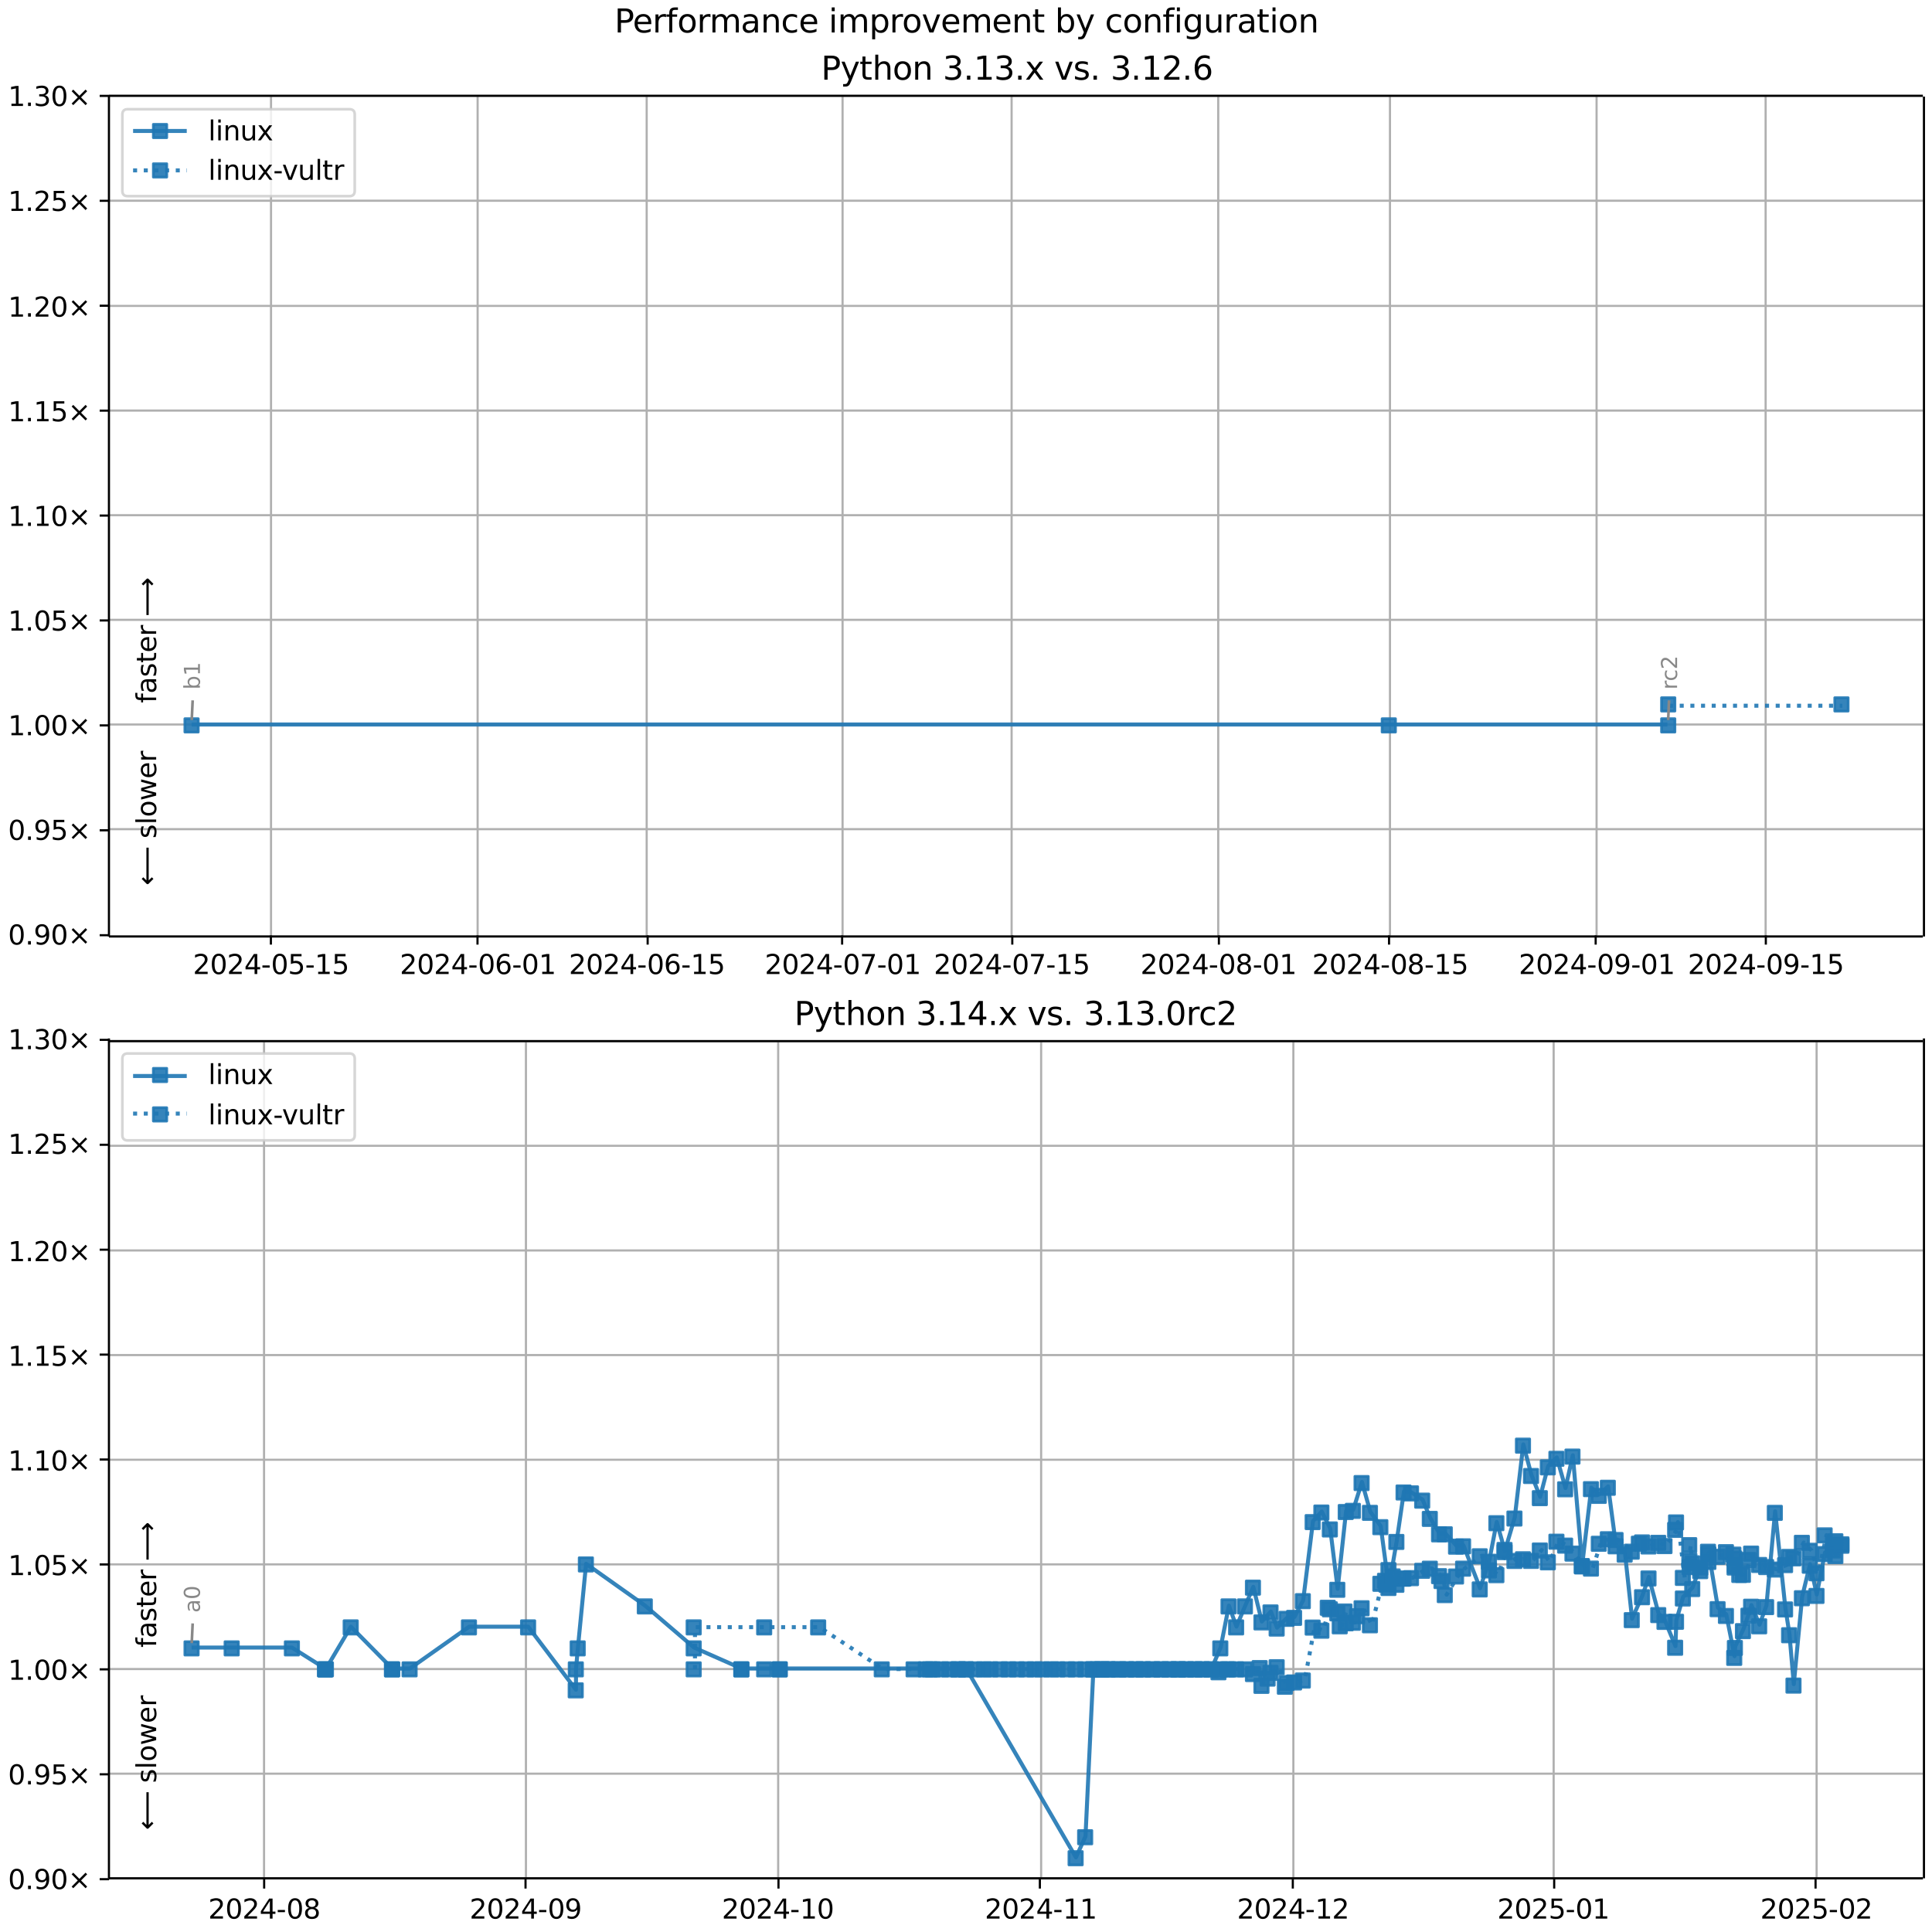 <?xml version="1.0" encoding="UTF-8"?>
<!DOCTYPE svg  PUBLIC '-//W3C//DTD SVG 1.1//EN'  'http://www.w3.org/Graphics/SVG/1.1/DTD/svg11.dtd'>
<svg width="720pt" height="720pt" version="1.1" viewBox="0 0 720 720" xmlns="http://www.w3.org/2000/svg" xmlns:xlink="http://www.w3.org/1999/xlink">
<defs>
<style type="text/css">*{stroke-linejoin: round; stroke-linecap: butt}</style>
</defs>
<path d="m0 720h720v-720h-720z" fill="#fff"/>
<path d="m40.6 349h676v-313h-676z" fill="#fff"/>
<path d="m101 349v-313" clip-path="url(#g)" fill="none" stroke="#b0b0b0" stroke-linecap="square" stroke-width=".8"/>
<defs>
<path id="k" d="m0 0v3.5" stroke="#000" stroke-width=".8"/>
</defs>
<use x="100.953" y="348.529" stroke="#000000" stroke-width=".8" xlink:href="#k"/>
<g transform="translate(71.9 363) scale(.1 -.1)">
<defs>
<path id="c" transform="scale(.016)" d="m1228 531h2203v-531h-2962v531q359 372 979 998 621 627 780 809 303 340 423 576 121 236 121 464 0 372-261 606-261 235-680 235-297 0-627-103-329-103-704-313v638q381 153 712 231 332 78 607 78 725 0 1156-363 431-362 431-968 0-288-108-546-107-257-392-607-78-91-497-524-418-433-1181-1211z"/>
<path id="b" transform="scale(.016)" d="m2034 4250q-487 0-733-480-245-479-245-1442 0-959 245-1439 246-480 733-480 491 0 736 480 246 480 246 1439 0 963-246 1442-245 480-736 480zm0 500q785 0 1199-621 414-620 414-1801 0-1178-414-1799-414-620-1199-620-784 0-1198 620-414 621-414 1799 0 1181 414 1801 414 621 1198 621z"/>
<path id="m" transform="scale(.016)" d="m2419 4116-1594-2491h1594v2491zm-166 550h794v-3041h666v-525h-666v-1100h-628v1100h-2106v609l1940 2957z"/>
<path id="f" transform="scale(.016)" d="m313 2009h1684v-512h-1684v512z"/>
<path id="l" transform="scale(.016)" d="m691 4666h2478v-532h-1900v-1143q137 47 274 70 138 23 276 23 781 0 1237-428 457-428 457-1159 0-753-469-1171-469-417-1322-417-294 0-599 50-304 50-629 150v635q281-153 581-228t634-75q541 0 856 284 316 284 316 772 0 487-316 771-315 285-856 285-253 0-505-56-251-56-513-175v2344z"/>
<path id="d" transform="scale(.016)" d="m794 531h1031v3560l-1122-225v575l1116 225h631v-4135h1031v-531h-2687v531z"/>
</defs>
<use xlink:href="#c"/>
<use transform="translate(63.6)" xlink:href="#b"/>
<use transform="translate(127)" xlink:href="#c"/>
<use transform="translate(191)" xlink:href="#m"/>
<use transform="translate(254)" xlink:href="#f"/>
<use transform="translate(291)" xlink:href="#b"/>
<use transform="translate(354)" xlink:href="#l"/>
<use transform="translate(418)" xlink:href="#f"/>
<use transform="translate(454)" xlink:href="#d"/>
<use transform="translate(518)" xlink:href="#l"/>
</g>
<path d="m178 349v-313" clip-path="url(#g)" fill="none" stroke="#b0b0b0" stroke-linecap="square" stroke-width=".8"/>
<use x="177.953" y="348.529" stroke="#000000" stroke-width=".8" xlink:href="#k"/>
<g transform="translate(149 363) scale(.1 -.1)">
<defs>
<path id="ah" transform="scale(.016)" d="m2113 2584q-425 0-674-291-248-290-248-796 0-503 248-796 249-292 674-292t673 292q248 293 248 796 0 506-248 796-248 291-673 291zm1253 1979v-575q-238 112-480 171-242 60-480 60-625 0-955-422-329-422-376-1275 184 272 462 417 279 145 613 145 703 0 1111-427 408-426 408-1160 0-719-425-1154-425-434-1131-434-810 0-1238 620-428 621-428 1799 0 1106 525 1764t1409 658q238 0 480-47t505-140z"/>
</defs>
<use xlink:href="#c"/>
<use transform="translate(63.6)" xlink:href="#b"/>
<use transform="translate(127)" xlink:href="#c"/>
<use transform="translate(191)" xlink:href="#m"/>
<use transform="translate(254)" xlink:href="#f"/>
<use transform="translate(291)" xlink:href="#b"/>
<use transform="translate(354)" xlink:href="#ah"/>
<use transform="translate(418)" xlink:href="#f"/>
<use transform="translate(454)" xlink:href="#b"/>
<use transform="translate(518)" xlink:href="#d"/>
</g>
<path d="m241 349v-313" clip-path="url(#g)" fill="none" stroke="#b0b0b0" stroke-linecap="square" stroke-width=".8"/>
<use x="241.365" y="348.529" stroke="#000000" stroke-width=".8" xlink:href="#k"/>
<g transform="translate(212 363) scale(.1 -.1)">
<use xlink:href="#c"/>
<use transform="translate(63.6)" xlink:href="#b"/>
<use transform="translate(127)" xlink:href="#c"/>
<use transform="translate(191)" xlink:href="#m"/>
<use transform="translate(254)" xlink:href="#f"/>
<use transform="translate(291)" xlink:href="#b"/>
<use transform="translate(354)" xlink:href="#ah"/>
<use transform="translate(418)" xlink:href="#f"/>
<use transform="translate(454)" xlink:href="#d"/>
<use transform="translate(518)" xlink:href="#l"/>
</g>
<path d="m314 349v-313" clip-path="url(#g)" fill="none" stroke="#b0b0b0" stroke-linecap="square" stroke-width=".8"/>
<use x="313.835" y="348.529" stroke="#000000" stroke-width=".8" xlink:href="#k"/>
<g transform="translate(285 363) scale(.1 -.1)">
<defs>
<path id="al" transform="scale(.016)" d="m525 4666h3e3v-269l-1694-4397h-659l1594 4134h-2241v532z"/>
</defs>
<use xlink:href="#c"/>
<use transform="translate(63.6)" xlink:href="#b"/>
<use transform="translate(127)" xlink:href="#c"/>
<use transform="translate(191)" xlink:href="#m"/>
<use transform="translate(254)" xlink:href="#f"/>
<use transform="translate(291)" xlink:href="#b"/>
<use transform="translate(354)" xlink:href="#al"/>
<use transform="translate(418)" xlink:href="#f"/>
<use transform="translate(454)" xlink:href="#b"/>
<use transform="translate(518)" xlink:href="#d"/>
</g>
<path d="m377 349v-313" clip-path="url(#g)" fill="none" stroke="#b0b0b0" stroke-linecap="square" stroke-width=".8"/>
<use x="377.247" y="348.529" stroke="#000000" stroke-width=".8" xlink:href="#k"/>
<g transform="translate(348 363) scale(.1 -.1)">
<use xlink:href="#c"/>
<use transform="translate(63.6)" xlink:href="#b"/>
<use transform="translate(127)" xlink:href="#c"/>
<use transform="translate(191)" xlink:href="#m"/>
<use transform="translate(254)" xlink:href="#f"/>
<use transform="translate(291)" xlink:href="#b"/>
<use transform="translate(354)" xlink:href="#al"/>
<use transform="translate(418)" xlink:href="#f"/>
<use transform="translate(454)" xlink:href="#d"/>
<use transform="translate(518)" xlink:href="#l"/>
</g>
<path d="m454 349v-313" clip-path="url(#g)" fill="none" stroke="#b0b0b0" stroke-linecap="square" stroke-width=".8"/>
<use x="454.247" y="348.529" stroke="#000000" stroke-width=".8" xlink:href="#k"/>
<g transform="translate(425 363) scale(.1 -.1)">
<defs>
<path id="ag" transform="scale(.016)" d="m2034 2216q-450 0-708-241-257-241-257-662 0-422 257-663 258-241 708-241t709 242q260 243 260 662 0 421-258 662-257 241-711 241zm-631 268q-406 100-633 378-226 279-226 679 0 559 398 884 399 325 1092 325 697 0 1094-325t397-884q0-400-227-679-226-278-629-378 456-106 710-416 255-309 255-755 0-679-414-1042-414-362-1186-362-771 0-1186 362-414 363-414 1042 0 446 256 755 257 310 713 416zm-231 997q0-362 226-565 227-203 636-203 407 0 636 203 230 203 230 565 0 363-230 566-229 203-636 203-409 0-636-203-226-203-226-566z"/>
</defs>
<use xlink:href="#c"/>
<use transform="translate(63.6)" xlink:href="#b"/>
<use transform="translate(127)" xlink:href="#c"/>
<use transform="translate(191)" xlink:href="#m"/>
<use transform="translate(254)" xlink:href="#f"/>
<use transform="translate(291)" xlink:href="#b"/>
<use transform="translate(354)" xlink:href="#ag"/>
<use transform="translate(418)" xlink:href="#f"/>
<use transform="translate(454)" xlink:href="#b"/>
<use transform="translate(518)" xlink:href="#d"/>
</g>
<path d="m518 349v-313" clip-path="url(#g)" fill="none" stroke="#b0b0b0" stroke-linecap="square" stroke-width=".8"/>
<use x="517.659" y="348.529" stroke="#000000" stroke-width=".8" xlink:href="#k"/>
<g transform="translate(489 363) scale(.1 -.1)">
<use xlink:href="#c"/>
<use transform="translate(63.6)" xlink:href="#b"/>
<use transform="translate(127)" xlink:href="#c"/>
<use transform="translate(191)" xlink:href="#m"/>
<use transform="translate(254)" xlink:href="#f"/>
<use transform="translate(291)" xlink:href="#b"/>
<use transform="translate(354)" xlink:href="#ag"/>
<use transform="translate(418)" xlink:href="#f"/>
<use transform="translate(454)" xlink:href="#d"/>
<use transform="translate(518)" xlink:href="#l"/>
</g>
<path d="m595 349v-313" clip-path="url(#g)" fill="none" stroke="#b0b0b0" stroke-linecap="square" stroke-width=".8"/>
<use x="594.659" y="348.529" stroke="#000000" stroke-width=".8" xlink:href="#k"/>
<g transform="translate(566 363) scale(.1 -.1)">
<defs>
<path id="w" transform="scale(.016)" d="m703 97v575q238-113 481-172 244-59 479-59 625 0 954 420 330 420 377 1277-181-269-460-413-278-144-615-144-700 0-1108 423-408 424-408 1159 0 718 425 1152 425 435 1131 435 810 0 1236-621 427-620 427-1801 0-1103-524-1761-523-658-1407-658-238 0-482 47-243 47-506 141zm1256 1978q425 0 673 290 249 291 249 798 0 503-249 795-248 292-673 292t-673-292-248-795q0-507 248-798 248-290 673-290z"/>
</defs>
<use xlink:href="#c"/>
<use transform="translate(63.6)" xlink:href="#b"/>
<use transform="translate(127)" xlink:href="#c"/>
<use transform="translate(191)" xlink:href="#m"/>
<use transform="translate(254)" xlink:href="#f"/>
<use transform="translate(291)" xlink:href="#b"/>
<use transform="translate(354)" xlink:href="#w"/>
<use transform="translate(418)" xlink:href="#f"/>
<use transform="translate(454)" xlink:href="#b"/>
<use transform="translate(518)" xlink:href="#d"/>
</g>
<path d="m658 349v-313" clip-path="url(#g)" fill="none" stroke="#b0b0b0" stroke-linecap="square" stroke-width=".8"/>
<use x="658.071" y="348.529" stroke="#000000" stroke-width=".8" xlink:href="#k"/>
<g transform="translate(629 363) scale(.1 -.1)">
<use xlink:href="#c"/>
<use transform="translate(63.6)" xlink:href="#b"/>
<use transform="translate(127)" xlink:href="#c"/>
<use transform="translate(191)" xlink:href="#m"/>
<use transform="translate(254)" xlink:href="#f"/>
<use transform="translate(291)" xlink:href="#b"/>
<use transform="translate(354)" xlink:href="#w"/>
<use transform="translate(418)" xlink:href="#f"/>
<use transform="translate(454)" xlink:href="#d"/>
<use transform="translate(518)" xlink:href="#l"/>
</g>
<path d="m40.6 349h676" clip-path="url(#g)" fill="none" stroke="#b0b0b0" stroke-linecap="square" stroke-width=".8"/>
<defs>
<path id="i" d="m0 0h-3.5" stroke="#000" stroke-width=".8"/>
</defs>
<use x="40.646" y="348.529" stroke="#000000" stroke-width=".8" xlink:href="#i"/>
<g transform="translate(3 352) scale(.1 -.1)">
<defs>
<path id="e" transform="scale(.016)" d="m684 794h660v-794h-660v794z"/>
<path id="j" transform="scale(.016)" d="m4488 3438-1429-1435 1429-1428-372-378-1435 1434-1434-1434-369 378 1425 1428-1425 1435 369 378 1434-1435 1435 1435 372-378z"/>
</defs>
<use xlink:href="#b"/>
<use transform="translate(63.6)" xlink:href="#e"/>
<use transform="translate(95.4)" xlink:href="#w"/>
<use transform="translate(159)" xlink:href="#b"/>
<use transform="translate(223)" xlink:href="#j"/>
</g>
<path d="m40.6 309h676" clip-path="url(#g)" fill="none" stroke="#b0b0b0" stroke-linecap="square" stroke-width=".8"/>
<use x="40.646" y="309.429" stroke="#000000" stroke-width=".8" xlink:href="#i"/>
<g transform="translate(3 313) scale(.1 -.1)">
<use xlink:href="#b"/>
<use transform="translate(63.6)" xlink:href="#e"/>
<use transform="translate(95.4)" xlink:href="#w"/>
<use transform="translate(159)" xlink:href="#l"/>
<use transform="translate(223)" xlink:href="#j"/>
</g>
<path d="m40.6 270h676" clip-path="url(#g)" fill="none" stroke="#b0b0b0" stroke-linecap="square" stroke-width=".8"/>
<use x="40.646" y="270.33" stroke="#000000" stroke-width=".8" xlink:href="#i"/>
<g transform="translate(3 274) scale(.1 -.1)">
<use xlink:href="#d"/>
<use transform="translate(63.6)" xlink:href="#e"/>
<use transform="translate(95.4)" xlink:href="#b"/>
<use transform="translate(159)" xlink:href="#b"/>
<use transform="translate(223)" xlink:href="#j"/>
</g>
<path d="m40.6 231h676" clip-path="url(#g)" fill="none" stroke="#b0b0b0" stroke-linecap="square" stroke-width=".8"/>
<use x="40.646" y="231.23" stroke="#000000" stroke-width=".8" xlink:href="#i"/>
<g transform="translate(3 235) scale(.1 -.1)">
<use xlink:href="#d"/>
<use transform="translate(63.6)" xlink:href="#e"/>
<use transform="translate(95.4)" xlink:href="#b"/>
<use transform="translate(159)" xlink:href="#l"/>
<use transform="translate(223)" xlink:href="#j"/>
</g>
<path d="m40.6 192h676" clip-path="url(#g)" fill="none" stroke="#b0b0b0" stroke-linecap="square" stroke-width=".8"/>
<use x="40.646" y="192.131" stroke="#000000" stroke-width=".8" xlink:href="#i"/>
<g transform="translate(3 196) scale(.1 -.1)">
<use xlink:href="#d"/>
<use transform="translate(63.6)" xlink:href="#e"/>
<use transform="translate(95.4)" xlink:href="#d"/>
<use transform="translate(159)" xlink:href="#b"/>
<use transform="translate(223)" xlink:href="#j"/>
</g>
<path d="m40.6 153h676" clip-path="url(#g)" fill="none" stroke="#b0b0b0" stroke-linecap="square" stroke-width=".8"/>
<use x="40.646" y="153.031" stroke="#000000" stroke-width=".8" xlink:href="#i"/>
<g transform="translate(3 157) scale(.1 -.1)">
<use xlink:href="#d"/>
<use transform="translate(63.6)" xlink:href="#e"/>
<use transform="translate(95.4)" xlink:href="#d"/>
<use transform="translate(159)" xlink:href="#l"/>
<use transform="translate(223)" xlink:href="#j"/>
</g>
<path d="m40.6 114h676" clip-path="url(#g)" fill="none" stroke="#b0b0b0" stroke-linecap="square" stroke-width=".8"/>
<use x="40.646" y="113.932" stroke="#000000" stroke-width=".8" xlink:href="#i"/>
<g transform="translate(3 118) scale(.1 -.1)">
<use xlink:href="#d"/>
<use transform="translate(63.6)" xlink:href="#e"/>
<use transform="translate(95.4)" xlink:href="#c"/>
<use transform="translate(159)" xlink:href="#b"/>
<use transform="translate(223)" xlink:href="#j"/>
</g>
<path d="m40.6 74.8h676" clip-path="url(#g)" fill="none" stroke="#b0b0b0" stroke-linecap="square" stroke-width=".8"/>
<use x="40.646" y="74.832" stroke="#000000" stroke-width=".8" xlink:href="#i"/>
<g transform="translate(3 78.6) scale(.1 -.1)">
<use xlink:href="#d"/>
<use transform="translate(63.6)" xlink:href="#e"/>
<use transform="translate(95.4)" xlink:href="#c"/>
<use transform="translate(159)" xlink:href="#l"/>
<use transform="translate(223)" xlink:href="#j"/>
</g>
<path d="m40.6 35.7h676" clip-path="url(#g)" fill="none" stroke="#b0b0b0" stroke-linecap="square" stroke-width=".8"/>
<use x="40.646" y="35.733" stroke="#000000" stroke-width=".8" xlink:href="#i"/>
<g transform="translate(3 39.5) scale(.1 -.1)">
<defs>
<path id="t" transform="scale(.016)" d="m2597 2516q453-97 707-404 255-306 255-756 0-690-475-1069-475-378-1350-378-293 0-604 58t-642 174v609q262-153 574-231 313-78 654-78 593 0 904 234t311 681q0 413-289 645-289 233-804 233h-544v519h569q465 0 712 186t247 536q0 359-255 551-254 193-729 193-260 0-557-57-297-56-653-174v562q360 100 674 150t592 50q719 0 1137-327 419-326 419-882 0-388-222-655t-631-370z"/>
</defs>
<use xlink:href="#d"/>
<use transform="translate(63.6)" xlink:href="#e"/>
<use transform="translate(95.4)" xlink:href="#t"/>
<use transform="translate(159)" xlink:href="#b"/>
<use transform="translate(223)" xlink:href="#j"/>
</g>
<path d="m71.4 270h446 104" clip-path="url(#g)" fill="none" stroke="#1f77b4" stroke-linecap="square" stroke-opacity=".9" stroke-width="1.5"/>
<defs>
<path id="a" d="m-2.5 2.5h5v-5h-5z" stroke="#1f77b4" stroke-opacity=".9"/>
</defs>
<g clip-path="url(#g)" fill="#1f77b4" fill-opacity=".9" stroke="#1f77b4" stroke-opacity=".9">
<use x="71.389" y="270.33" xlink:href="#a"/>
<use x="517.569" y="270.33" xlink:href="#a"/>
<use x="621.695" y="270.33" xlink:href="#a"/>
</g>
<g stroke="#1f77b4" stroke-opacity=".9">
<path d="m622 263h64.6" clip-path="url(#g)" fill="none" stroke-dasharray="1.5,2.475" stroke-width="1.5"/>
<g clip-path="url(#g)" fill="#1f77b4" fill-opacity=".9">
<use x="621.695" y="262.51" xlink:href="#a"/>
<use x="686.256" y="262.51" xlink:href="#a"/>
</g>
</g>
<path d="m40.6 349v-313" fill="none" stroke="#000" stroke-linecap="square" stroke-width=".8"/>
<path d="m717 349v-313" fill="none" stroke="#000" stroke-linecap="square" stroke-width=".8"/>
<path d="m40.6 349h676" fill="none" stroke="#000" stroke-linecap="square" stroke-width=".8"/>
<path d="m40.6 35.7h676" fill="none" stroke="#000" stroke-linecap="square" stroke-width=".8"/>
<path d="m71.8 261-0.348 7.35" fill="none" stroke="#888" stroke-linecap="round"/>
<g transform="translate(74.5 257) rotate(-90) scale(.08 -.08)" fill="#888">
<defs>
<path id="ak" transform="scale(.016)" d="m3116 1747q0 634-261 995t-717 361q-457 0-718-361t-261-995 261-995 718-361q456 0 717 361t261 995zm-1957 1222q182 312 458 463 277 152 661 152 638 0 1036-506 399-506 399-1331t-399-1332q-398-506-1036-506-384 0-661 152-276 152-458 464v-525h-578v4863h578v-1894z"/>
</defs>
<use xlink:href="#ak"/>
<use transform="translate(63.5)" xlink:href="#d"/>
</g>
<path d="m622 261-0.326 7.34" fill="none" stroke="#888" stroke-linecap="round"/>
<g transform="translate(625 257) rotate(-90) scale(.08 -.08)" fill="#888">
<defs>
<path id="n" transform="scale(.016)" d="m2631 2963q-97 56-211 82-114 27-251 27-488 0-749-317t-261-911v-1844h-578v3500h578v-544q182 319 472 473 291 155 707 155 59 0 131-8 72-7 159-23l3-590z"/>
<path id="ac" transform="scale(.016)" d="m3122 3366v-538q-244 135-489 202t-495 67q-560 0-870-355-309-354-309-995t309-996q310-354 870-354 250 0 495 67t489 202v-532q-241-112-499-168-257-57-548-57-791 0-1257 497-465 497-465 1341 0 856 470 1346 471 491 1290 491 265 0 518-55 253-54 491-163z"/>
</defs>
<use xlink:href="#n"/>
<use transform="translate(38.9)" xlink:href="#ac"/>
<use transform="translate(93.8)" xlink:href="#c"/>
</g>
<g clip-path="url(#g)">
<g transform="translate(58.2 262) rotate(-90) scale(.1 -.1)">
<defs>
<path id="ab" transform="scale(.016)" d="m2375 4863v-479h-550q-309 0-430-125-120-125-120-450v-309h947v-447h-947v-3053h-578v3053h-550v447h550v244q0 584 272 851 272 268 862 268h544z"/>
<path id="aa" transform="scale(.016)" d="m2194 1759q-697 0-966-159t-269-544q0-306 202-486 202-179 548-179 479 0 768 339t289 901v128h-572zm1147 238v-2e3h-575v531q-197-318-491-470t-719-152q-537 0-855 302-317 302-317 808 0 590 395 890 396 300 1180 300h807v57q0 397-261 614t-733 217q-300 0-585-72-284-72-546-216v532q315 122 612 182 297 61 578 61 760 0 1135-394 375-393 375-1193z"/>
<path id="y" transform="scale(.016)" d="m2834 3397v-544q-243 125-506 187-262 63-544 63-428 0-642-131t-214-394q0-200 153-314t616-217l197-44q612-131 870-370t258-667q0-488-386-773-386-284-1061-284-281 0-586 55t-642 164v594q319-166 628-249 309-82 613-82 406 0 624 139 219 139 219 392 0 234-158 359-157 125-692 241l-200 47q-534 112-772 345-237 233-237 639 0 494 350 762 350 269 994 269 318 0 599-47 282-46 519-140z"/>
<path id="p" transform="scale(.016)" d="m1172 4494v-994h1184v-447h-1184v-1900q0-428 117-550t477-122h590v-481h-590q-666 0-919 248-253 249-253 905v1900h-422v447h422v994h578z"/>
<path id="s" transform="scale(.016)" d="m3597 1894v-281h-2644q38-594 358-905t892-311q331 0 642 81t618 244v-544q-310-131-635-200t-659-69q-838 0-1327 487-489 488-489 1320 0 859 464 1363 464 505 1252 505 706 0 1117-455 411-454 411-1235zm-575 169q-6 471-264 752-258 282-683 282-481 0-770-272t-333-766l2050 4z"/>
<path id="am" transform="scale(.016)" d="m8863 2147v-281l-1229-1228-375 375 729 728h-7622v531h7622l-729 728 375 375 1229-1228z"/>
</defs>
<use xlink:href="#ab"/>
<use transform="translate(35.2)" xlink:href="#aa"/>
<use transform="translate(96.5)" xlink:href="#y"/>
<use transform="translate(149)" xlink:href="#p"/>
<use transform="translate(188)" xlink:href="#s"/>
<use transform="translate(249)" xlink:href="#n"/>
<use transform="translate(290)" xlink:href="#DejaVuSans-20"/>
<use transform="translate(322)" xlink:href="#am"/>
</g>
</g>
<g clip-path="url(#g)">
<g transform="translate(58.2 330) rotate(-90) scale(.1 -.1)">
<defs>
<path id="an" transform="scale(.016)" d="m313 1866v281l1228 1228 375-375-728-728h7621v-531h-7621l728-728-375-375-1228 1228z"/>
<path id="r" transform="scale(.016)" d="m603 4863h575v-4863h-575v4863z"/>
<path id="q" transform="scale(.016)" d="m1959 3097q-462 0-731-361t-269-989 267-989q268-361 733-361 460 0 728 362 269 363 269 988 0 622-269 986-268 364-728 364zm0 487q750 0 1178-488 429-487 429-1349 0-859-429-1349-428-489-1178-489-753 0-1180 489-426 490-426 1349 0 862 426 1349 427 488 1180 488z"/>
<path id="ai" transform="scale(.016)" d="m269 3500h575l719-2731 715 2731h678l719-2731 716 2731h575l-916-3500h-678l-753 2869-756-2869h-679l-915 3500z"/>
</defs>
<use xlink:href="#an"/>
<use transform="translate(143)" xlink:href="#DejaVuSans-20"/>
<use transform="translate(175)" xlink:href="#y"/>
<use transform="translate(227)" xlink:href="#r"/>
<use transform="translate(255)" xlink:href="#q"/>
<use transform="translate(316)" xlink:href="#ai"/>
<use transform="translate(398)" xlink:href="#s"/>
<use transform="translate(460)" xlink:href="#n"/>
</g>
</g>
<g transform="translate(306 29.7) scale(.12 -.12)">
<defs>
<path id="af" transform="scale(.016)" d="m1259 4147v-1753h794q441 0 681 228 241 228 241 650 0 419-241 647-240 228-681 228h-794zm-631 519h1425q785 0 1186-355 402-355 402-1039 0-691-402-1044-401-353-1186-353h-794v-1875h-631v4666z"/>
<path id="ad" transform="scale(.016)" d="m2059-325q-243-625-475-815-231-191-618-191h-460v481h338q237 0 368 113 132 112 291 531l103 262-1415 3444h609l1094-2737 1094 2737h609l-1538-3825z"/>
<path id="aj" transform="scale(.016)" d="m3513 2113v-2113h-575v2094q0 497-194 743-194 247-581 247-466 0-735-297-269-296-269-809v-1978h-578v4863h578v-1907q207 316 486 472 280 156 646 156 603 0 912-373 310-373 310-1098z"/>
<path id="o" transform="scale(.016)" d="m3513 2113v-2113h-575v2094q0 497-194 743-194 247-581 247-466 0-735-297-269-296-269-809v-1978h-578v3500h578v-544q207 316 486 472 280 156 646 156 603 0 912-373 310-373 310-1098z"/>
<path id="x" transform="scale(.016)" d="m3513 3500-1266-1703 1331-1797h-678l-1019 1375-1018-1375h-679l1360 1831-1244 1669h678l928-1247 928 1247h679z"/>
<path id="z" transform="scale(.016)" d="m191 3500h609l1094-2937 1094 2937h609l-1313-3500h-781l-1312 3500z"/>
</defs>
<use xlink:href="#af"/>
<use transform="translate(60.3)" xlink:href="#ad"/>
<use transform="translate(119)" xlink:href="#p"/>
<use transform="translate(159)" xlink:href="#aj"/>
<use transform="translate(222)" xlink:href="#q"/>
<use transform="translate(283)" xlink:href="#o"/>
<use transform="translate(347)" xlink:href="#DejaVuSans-20"/>
<use transform="translate(378)" xlink:href="#t"/>
<use transform="translate(442)" xlink:href="#e"/>
<use transform="translate(474)" xlink:href="#d"/>
<use transform="translate(537)" xlink:href="#t"/>
<use transform="translate(601)" xlink:href="#e"/>
<use transform="translate(633)" xlink:href="#x"/>
<use transform="translate(692)" xlink:href="#DejaVuSans-20"/>
<use transform="translate(724)" xlink:href="#z"/>
<use transform="translate(783)" xlink:href="#y"/>
<use transform="translate(835)" xlink:href="#e"/>
<use transform="translate(867)" xlink:href="#DejaVuSans-20"/>
<use transform="translate(899)" xlink:href="#t"/>
<use transform="translate(962)" xlink:href="#e"/>
<use transform="translate(994)" xlink:href="#d"/>
<use transform="translate(1058)" xlink:href="#c"/>
<use transform="translate(1121)" xlink:href="#e"/>
<use transform="translate(1153)" xlink:href="#ah"/>
</g>
<path d="m47.6 73.1h82.6q2 0 2-2v-28.4q0-2-2-2h-82.6q-2 0-2 2v28.4q0 2 2 2z" fill="#fff" opacity=".8" stroke="#ccc"/>
<path d="m49.6 48.8h10 10" fill="none" stroke="#1f77b4" stroke-linecap="square" stroke-opacity=".9" stroke-width="1.5"/>
<use x="59.646" y="48.831" fill="#1f77b4" fill-opacity=".9" stroke="#1f77b4" stroke-opacity=".9" xlink:href="#a"/>
<g transform="translate(77.6 52.3) scale(.1 -.1)">
<defs>
<path id="v" transform="scale(.016)" d="m603 3500h575v-3500h-575v3500zm0 1363h575v-729h-575v729z"/>
<path id="u" transform="scale(.016)" d="m544 1381v2119h575v-2097q0-497 193-746 194-248 582-248 465 0 735 297 271 297 271 810v1984h575v-3500h-575v538q-209-319-486-474-276-155-642-155-603 0-916 375-312 375-312 1097zm1447 2203z"/>
</defs>
<use xlink:href="#r"/>
<use transform="translate(27.8)" xlink:href="#v"/>
<use transform="translate(55.6)" xlink:href="#o"/>
<use transform="translate(119)" xlink:href="#u"/>
<use transform="translate(182)" xlink:href="#x"/>
</g>
<path d="m49.6 63.5h10 10" fill="none" stroke="#1f77b4" stroke-dasharray="1.5,2.475" stroke-opacity=".9" stroke-width="1.5"/>
<use x="59.646" y="63.509" fill="#1f77b4" fill-opacity=".9" stroke="#1f77b4" stroke-opacity=".9" xlink:href="#a"/>
<g transform="translate(77.6 67) scale(.1 -.1)">
<use xlink:href="#r"/>
<use transform="translate(27.8)" xlink:href="#v"/>
<use transform="translate(55.6)" xlink:href="#o"/>
<use transform="translate(119)" xlink:href="#u"/>
<use transform="translate(182)" xlink:href="#x"/>
<use transform="translate(242)" xlink:href="#f"/>
<use transform="translate(275)" xlink:href="#z"/>
<use transform="translate(334)" xlink:href="#u"/>
<use transform="translate(398)" xlink:href="#r"/>
<use transform="translate(425)" xlink:href="#p"/>
<use transform="translate(465)" xlink:href="#n"/>
</g>
<path d="m40.6 700h676v-313h-676z" fill="#fff"/>
<path d="m98.4 700v-313" clip-path="url(#h)" fill="none" stroke="#b0b0b0" stroke-linecap="square" stroke-width=".8"/>
<use x="98.442" y="700.322" stroke="#000000" stroke-width=".8" xlink:href="#k"/>
<g transform="translate(77.6 715) scale(.1 -.1)">
<use xlink:href="#c"/>
<use transform="translate(63.6)" xlink:href="#b"/>
<use transform="translate(127)" xlink:href="#c"/>
<use transform="translate(191)" xlink:href="#m"/>
<use transform="translate(254)" xlink:href="#f"/>
<use transform="translate(291)" xlink:href="#b"/>
<use transform="translate(354)" xlink:href="#ag"/>
</g>
<path d="m196 700v-313" clip-path="url(#h)" fill="none" stroke="#b0b0b0" stroke-linecap="square" stroke-width=".8"/>
<use x="195.85" y="700.322" stroke="#000000" stroke-width=".8" xlink:href="#k"/>
<g transform="translate(175 715) scale(.1 -.1)">
<use xlink:href="#c"/>
<use transform="translate(63.6)" xlink:href="#b"/>
<use transform="translate(127)" xlink:href="#c"/>
<use transform="translate(191)" xlink:href="#m"/>
<use transform="translate(254)" xlink:href="#f"/>
<use transform="translate(291)" xlink:href="#b"/>
<use transform="translate(354)" xlink:href="#w"/>
</g>
<path d="m290 700v-313" clip-path="url(#h)" fill="none" stroke="#b0b0b0" stroke-linecap="square" stroke-width=".8"/>
<use x="290.116" y="700.322" stroke="#000000" stroke-width=".8" xlink:href="#k"/>
<g transform="translate(269 715) scale(.1 -.1)">
<use xlink:href="#c"/>
<use transform="translate(63.6)" xlink:href="#b"/>
<use transform="translate(127)" xlink:href="#c"/>
<use transform="translate(191)" xlink:href="#m"/>
<use transform="translate(254)" xlink:href="#f"/>
<use transform="translate(291)" xlink:href="#d"/>
<use transform="translate(354)" xlink:href="#b"/>
</g>
<path d="m388 700v-313" clip-path="url(#h)" fill="none" stroke="#b0b0b0" stroke-linecap="square" stroke-width=".8"/>
<use x="387.525" y="700.322" stroke="#000000" stroke-width=".8" xlink:href="#k"/>
<g transform="translate(367 715) scale(.1 -.1)">
<use xlink:href="#c"/>
<use transform="translate(63.6)" xlink:href="#b"/>
<use transform="translate(127)" xlink:href="#c"/>
<use transform="translate(191)" xlink:href="#m"/>
<use transform="translate(254)" xlink:href="#f"/>
<use transform="translate(291)" xlink:href="#d"/>
<use transform="translate(354)" xlink:href="#d"/>
</g>
<path d="m482 700v-313" clip-path="url(#h)" fill="none" stroke="#b0b0b0" stroke-linecap="square" stroke-width=".8"/>
<use x="481.79" y="700.322" stroke="#000000" stroke-width=".8" xlink:href="#k"/>
<g transform="translate(461 715) scale(.1 -.1)">
<use xlink:href="#c"/>
<use transform="translate(63.6)" xlink:href="#b"/>
<use transform="translate(127)" xlink:href="#c"/>
<use transform="translate(191)" xlink:href="#m"/>
<use transform="translate(254)" xlink:href="#f"/>
<use transform="translate(291)" xlink:href="#d"/>
<use transform="translate(354)" xlink:href="#c"/>
</g>
<path d="m579 700v-313" clip-path="url(#h)" fill="none" stroke="#b0b0b0" stroke-linecap="square" stroke-width=".8"/>
<use x="579.199" y="700.322" stroke="#000000" stroke-width=".8" xlink:href="#k"/>
<g transform="translate(558 715) scale(.1 -.1)">
<use xlink:href="#c"/>
<use transform="translate(63.6)" xlink:href="#b"/>
<use transform="translate(127)" xlink:href="#c"/>
<use transform="translate(191)" xlink:href="#l"/>
<use transform="translate(254)" xlink:href="#f"/>
<use transform="translate(291)" xlink:href="#b"/>
<use transform="translate(354)" xlink:href="#d"/>
</g>
<path d="m677 700v-313" clip-path="url(#h)" fill="none" stroke="#b0b0b0" stroke-linecap="square" stroke-width=".8"/>
<use x="676.607" y="700.322" stroke="#000000" stroke-width=".8" xlink:href="#k"/>
<g transform="translate(656 715) scale(.1 -.1)">
<use xlink:href="#c"/>
<use transform="translate(63.6)" xlink:href="#b"/>
<use transform="translate(127)" xlink:href="#c"/>
<use transform="translate(191)" xlink:href="#l"/>
<use transform="translate(254)" xlink:href="#f"/>
<use transform="translate(291)" xlink:href="#b"/>
<use transform="translate(354)" xlink:href="#c"/>
</g>
<path d="m40.6 700h676" clip-path="url(#h)" fill="none" stroke="#b0b0b0" stroke-linecap="square" stroke-width=".8"/>
<use x="40.646" y="700.322" stroke="#000000" stroke-width=".8" xlink:href="#i"/>
<g transform="translate(3 704) scale(.1 -.1)">
<use xlink:href="#b"/>
<use transform="translate(63.6)" xlink:href="#e"/>
<use transform="translate(95.4)" xlink:href="#w"/>
<use transform="translate(159)" xlink:href="#b"/>
<use transform="translate(223)" xlink:href="#j"/>
</g>
<path d="m40.6 661h676" clip-path="url(#h)" fill="none" stroke="#b0b0b0" stroke-linecap="square" stroke-width=".8"/>
<use x="40.646" y="661.222" stroke="#000000" stroke-width=".8" xlink:href="#i"/>
<g transform="translate(3 665) scale(.1 -.1)">
<use xlink:href="#b"/>
<use transform="translate(63.6)" xlink:href="#e"/>
<use transform="translate(95.4)" xlink:href="#w"/>
<use transform="translate(159)" xlink:href="#l"/>
<use transform="translate(223)" xlink:href="#j"/>
</g>
<path d="m40.6 622h676" clip-path="url(#h)" fill="none" stroke="#b0b0b0" stroke-linecap="square" stroke-width=".8"/>
<use x="40.646" y="622.123" stroke="#000000" stroke-width=".8" xlink:href="#i"/>
<g transform="translate(3 626) scale(.1 -.1)">
<use xlink:href="#d"/>
<use transform="translate(63.6)" xlink:href="#e"/>
<use transform="translate(95.4)" xlink:href="#b"/>
<use transform="translate(159)" xlink:href="#b"/>
<use transform="translate(223)" xlink:href="#j"/>
</g>
<path d="m40.6 583h676" clip-path="url(#h)" fill="none" stroke="#b0b0b0" stroke-linecap="square" stroke-width=".8"/>
<use x="40.646" y="583.023" stroke="#000000" stroke-width=".8" xlink:href="#i"/>
<g transform="translate(3 587) scale(.1 -.1)">
<use xlink:href="#d"/>
<use transform="translate(63.6)" xlink:href="#e"/>
<use transform="translate(95.4)" xlink:href="#b"/>
<use transform="translate(159)" xlink:href="#l"/>
<use transform="translate(223)" xlink:href="#j"/>
</g>
<path d="m40.6 544h676" clip-path="url(#h)" fill="none" stroke="#b0b0b0" stroke-linecap="square" stroke-width=".8"/>
<use x="40.646" y="543.923" stroke="#000000" stroke-width=".8" xlink:href="#i"/>
<g transform="translate(3 548) scale(.1 -.1)">
<use xlink:href="#d"/>
<use transform="translate(63.6)" xlink:href="#e"/>
<use transform="translate(95.4)" xlink:href="#d"/>
<use transform="translate(159)" xlink:href="#b"/>
<use transform="translate(223)" xlink:href="#j"/>
</g>
<path d="m40.6 505h676" clip-path="url(#h)" fill="none" stroke="#b0b0b0" stroke-linecap="square" stroke-width=".8"/>
<use x="40.646" y="504.824" stroke="#000000" stroke-width=".8" xlink:href="#i"/>
<g transform="translate(3 509) scale(.1 -.1)">
<use xlink:href="#d"/>
<use transform="translate(63.6)" xlink:href="#e"/>
<use transform="translate(95.4)" xlink:href="#d"/>
<use transform="translate(159)" xlink:href="#l"/>
<use transform="translate(223)" xlink:href="#j"/>
</g>
<path d="m40.6 466h676" clip-path="url(#h)" fill="none" stroke="#b0b0b0" stroke-linecap="square" stroke-width=".8"/>
<use x="40.646" y="465.724" stroke="#000000" stroke-width=".8" xlink:href="#i"/>
<g transform="translate(3 470) scale(.1 -.1)">
<use xlink:href="#d"/>
<use transform="translate(63.6)" xlink:href="#e"/>
<use transform="translate(95.4)" xlink:href="#c"/>
<use transform="translate(159)" xlink:href="#b"/>
<use transform="translate(223)" xlink:href="#j"/>
</g>
<path d="m40.6 427h676" clip-path="url(#h)" fill="none" stroke="#b0b0b0" stroke-linecap="square" stroke-width=".8"/>
<use x="40.646" y="426.625" stroke="#000000" stroke-width=".8" xlink:href="#i"/>
<g transform="translate(3 430) scale(.1 -.1)">
<use xlink:href="#d"/>
<use transform="translate(63.6)" xlink:href="#e"/>
<use transform="translate(95.4)" xlink:href="#c"/>
<use transform="translate(159)" xlink:href="#l"/>
<use transform="translate(223)" xlink:href="#j"/>
</g>
<path d="m40.6 388h676" clip-path="url(#h)" fill="none" stroke="#b0b0b0" stroke-linecap="square" stroke-width=".8"/>
<use x="40.646" y="387.525" stroke="#000000" stroke-width=".8" xlink:href="#i"/>
<g transform="translate(3 391) scale(.1 -.1)">
<use xlink:href="#d"/>
<use transform="translate(63.6)" xlink:href="#e"/>
<use transform="translate(95.4)" xlink:href="#t"/>
<use transform="translate(159)" xlink:href="#b"/>
<use transform="translate(223)" xlink:href="#j"/>
</g>
<g stroke="#1f77b4" stroke-opacity=".9">
<path d="m71.4 614h15 22.4l12.4 7.82h0.02 0.299l9.24-15.6 15.4 15.6h0.108 6.47l22.1-15.6h22l17.8 23.5 0.035-7.82 0.699-7.82 3.05-31.3 22 15.6 18.2 15.6 17.7 7.82h0.033 8.49 5.71 0.131 66.5 2.89l40.9 70.4 3.55-7.82 2.97-62.6h3.21 2.32 3.96 2.98 3.46 2.78 3.45 3.22 2.98 3.27 3.09 3.2 2.77 3.35l3.36-7.82 3.07-15.6 2.83 7.82 3.28-7.82 2.99-6.98 3.17 12.9 3.38-3.72 2.29 6.02 3.67-3.62 2.83-0.372 3.25-6.23 3.67-29.5 3.25-3.56 3.15 6.31 2.78 22.5 3.14-29 2.66-0.437 3.25-10.4 3.11 11.1 3.88 5.34 3.03 22.7 2.95-17.2 2.68-18.4 2.77 0.331 4.17 2.71 2.84 6.8 3.44 5.77 2.13-0.035 4.2 4.61 2.62-0.114 6.2 16 3.44-10.3 2.77-14.4 3.04 10.8 3.69-12.5 3.18-27.2 3 11.3 3.28 8.25 2.98-11.5 3.21-3.19 3.25 11.4 2.73-12.2 3.5 40.8 3.38-28.7 2.92 2.51 3.36-3.02 2.89 21.8 3.39 3.09 2.63 24.4 3.84-8.54 2.41-6.99 3.63 13.6 2.33 2.53 3.97 9.64 0.331-9.68 2.54-8.67 3.5-3.52 2.98-7.97 3.03-4.94 3.43 20.4 3.12 2.54 3.09 15.6 0.249-3.7 3-6.28 2.04-5.74 0.999-3.34 3.01 7.3 2.59-7.16 3.23-35.1 3.82 36 1.5 9.62 1.64 18.8 3.12-32.6 2.93-12.1 2.52 11.3 3.03-15.6 3.07-1.35 0.923 2.09 2.27-3.86" clip-path="url(#h)" fill="none" stroke-linecap="square" stroke-width="1.5"/>
<g clip-path="url(#h)" fill="#1f77b4" fill-opacity=".9">
<use x="71.389" y="614.303" xlink:href="#a"/>
<use x="86.34" y="614.303" xlink:href="#a"/>
<use x="108.776" y="614.303" xlink:href="#a"/>
<use x="121.138" y="622.123" xlink:href="#a"/>
<use x="121.158" y="622.123" xlink:href="#a"/>
<use x="121.457" y="622.123" xlink:href="#a"/>
<use x="130.696" y="606.483" xlink:href="#a"/>
<use x="146.061" y="622.123" xlink:href="#a"/>
<use x="146.169" y="622.123" xlink:href="#a"/>
<use x="152.641" y="622.123" xlink:href="#a"/>
<use x="174.76" y="606.483" xlink:href="#a"/>
<use x="196.804" y="606.483" xlink:href="#a"/>
<use x="214.555" y="629.942" xlink:href="#a"/>
<use x="214.591" y="622.123" xlink:href="#a"/>
<use x="215.289" y="614.303" xlink:href="#a"/>
<use x="218.341" y="583.023" xlink:href="#a"/>
<use x="240.299" y="598.663" xlink:href="#a"/>
<use x="258.515" y="614.303" xlink:href="#a"/>
<use x="276.263" y="622.123" xlink:href="#a"/>
<use x="276.296" y="622.123" xlink:href="#a"/>
<use x="284.783" y="622.123" xlink:href="#a"/>
<use x="290.489" y="622.123" xlink:href="#a"/>
<use x="290.62" y="622.123" xlink:href="#a"/>
<use x="357.101" y="622.123" xlink:href="#a"/>
<use x="359.992" y="622.123" xlink:href="#a"/>
<use x="400.853" y="692.502" xlink:href="#a"/>
<use x="404.401" y="684.682" xlink:href="#a"/>
<use x="407.368" y="622.123" xlink:href="#a"/>
<use x="410.574" y="622.123" xlink:href="#a"/>
<use x="412.897" y="622.123" xlink:href="#a"/>
<use x="416.855" y="622.123" xlink:href="#a"/>
<use x="419.83" y="622.123" xlink:href="#a"/>
<use x="423.292" y="622.123" xlink:href="#a"/>
<use x="426.068" y="622.123" xlink:href="#a"/>
<use x="429.519" y="622.123" xlink:href="#a"/>
<use x="432.743" y="622.123" xlink:href="#a"/>
<use x="435.725" y="622.123" xlink:href="#a"/>
<use x="438.994" y="622.123" xlink:href="#a"/>
<use x="442.085" y="622.123" xlink:href="#a"/>
<use x="445.287" y="622.123" xlink:href="#a"/>
<use x="448.054" y="622.123" xlink:href="#a"/>
<use x="451.405" y="622.123" xlink:href="#a"/>
<use x="454.768" y="614.303" xlink:href="#a"/>
<use x="457.837" y="598.663" xlink:href="#a"/>
<use x="460.67" y="606.483" xlink:href="#a"/>
<use x="463.947" y="598.663" xlink:href="#a"/>
<use x="466.939" y="591.68" xlink:href="#a"/>
<use x="470.108" y="604.624" xlink:href="#a"/>
<use x="473.483" y="600.906" xlink:href="#a"/>
<use x="475.775" y="606.923" xlink:href="#a"/>
<use x="479.442" y="603.301" xlink:href="#a"/>
<use x="482.27" y="602.929" xlink:href="#a"/>
<use x="485.521" y="596.702" xlink:href="#a"/>
<use x="489.189" y="567.242" xlink:href="#a"/>
<use x="492.439" y="563.678" xlink:href="#a"/>
<use x="495.592" y="569.983" xlink:href="#a"/>
<use x="498.374" y="592.471" xlink:href="#a"/>
<use x="501.516" y="563.483" xlink:href="#a"/>
<use x="504.176" y="563.046" xlink:href="#a"/>
<use x="507.422" y="552.692" xlink:href="#a"/>
<use x="510.531" y="563.793" xlink:href="#a"/>
<use x="514.412" y="569.131" xlink:href="#a"/>
<use x="517.442" y="591.802" xlink:href="#a"/>
<use x="520.389" y="574.635" xlink:href="#a"/>
<use x="523.07" y="556.209" xlink:href="#a"/>
<use x="525.838" y="556.54" xlink:href="#a"/>
<use x="530.008" y="559.247" xlink:href="#a"/>
<use x="532.85" y="566.047" xlink:href="#a"/>
<use x="536.293" y="571.816" xlink:href="#a"/>
<use x="538.425" y="571.781" xlink:href="#a"/>
<use x="542.624" y="576.394" xlink:href="#a"/>
<use x="545.248" y="576.28" xlink:href="#a"/>
<use x="551.446" y="592.329" xlink:href="#a"/>
<use x="554.885" y="582.04" xlink:href="#a"/>
<use x="557.66" y="567.645" xlink:href="#a"/>
<use x="560.699" y="578.43" xlink:href="#a"/>
<use x="564.39" y="565.916" xlink:href="#a"/>
<use x="567.566" y="538.75" xlink:href="#a"/>
<use x="570.57" y="550.058" xlink:href="#a"/>
<use x="573.846" y="558.312" xlink:href="#a"/>
<use x="576.825" y="546.843" xlink:href="#a"/>
<use x="580.033" y="543.653" xlink:href="#a"/>
<use x="583.282" y="555.012" xlink:href="#a"/>
<use x="586.013" y="542.828" xlink:href="#a"/>
<use x="589.517" y="583.63" xlink:href="#a"/>
<use x="592.899" y="554.957" xlink:href="#a"/>
<use x="595.823" y="557.468" xlink:href="#a"/>
<use x="599.184" y="554.452" xlink:href="#a"/>
<use x="602.073" y="576.273" xlink:href="#a"/>
<use x="605.467" y="579.366" xlink:href="#a"/>
<use x="608.102" y="603.778" xlink:href="#a"/>
<use x="611.937" y="595.237" xlink:href="#a"/>
<use x="614.347" y="588.249" xlink:href="#a"/>
<use x="617.973" y="601.896" xlink:href="#a"/>
<use x="620.305" y="604.43" xlink:href="#a"/>
<use x="624.274" y="614.068" xlink:href="#a"/>
<use x="624.606" y="604.387" xlink:href="#a"/>
<use x="627.148" y="595.714" xlink:href="#a"/>
<use x="630.646" y="592.194" xlink:href="#a"/>
<use x="633.627" y="584.227" xlink:href="#a"/>
<use x="636.66" y="579.283" xlink:href="#a"/>
<use x="640.09" y="599.683" xlink:href="#a"/>
<use x="643.207" y="602.224" xlink:href="#a"/>
<use x="646.294" y="617.854" xlink:href="#a"/>
<use x="646.543" y="614.15" xlink:href="#a"/>
<use x="649.546" y="607.868" xlink:href="#a"/>
<use x="651.587" y="602.124" xlink:href="#a"/>
<use x="652.586" y="598.78" xlink:href="#a"/>
<use x="655.597" y="606.084" xlink:href="#a"/>
<use x="658.19" y="598.929" xlink:href="#a"/>
<use x="661.421" y="563.799" xlink:href="#a"/>
<use x="665.244" y="599.784" xlink:href="#a"/>
<use x="666.745" y="609.401" xlink:href="#a"/>
<use x="668.382" y="628.175" xlink:href="#a"/>
<use x="671.506" y="595.616" xlink:href="#a"/>
<use x="674.435" y="583.502" xlink:href="#a"/>
<use x="676.959" y="594.758" xlink:href="#a"/>
<use x="679.988" y="579.167" xlink:href="#a"/>
<use x="683.059" y="577.819" xlink:href="#a"/>
<use x="683.982" y="579.912" xlink:href="#a"/>
<use x="686.256" y="576.052" xlink:href="#a"/>
</g>
</g>
<g stroke="#1f77b4" stroke-opacity=".9">
<path d="m259 622v-15.6h46.4l23.7 15.6h123l2.68 1.08 0.685-1.08h9.18l2.99 1.76 2.5-2.24 0.669 6.63 2.29-2.71 1.09-2.15 2.29-2.09 3.05 7.27 0.617-1.38 2.83-0.219 3.25-0.721 3.67-19.7 3.25 1.15 2.38-8.55 0.773 0.584 2.78 1.5 0.902 4.83 1.78-5.52 0.458 4.39 2.66-0.192 1.57-2.45 1.68-2.97 3.11 6.35 3.88-15.5 1.74-1.13 0.544 1.47 0.744-5.46 1.58 2.37 1.37 3.12 2.43-2.27 0.252-0.071 2.77-0.151 4.17-2.73 2.84-0.781 3.44 2.78 0.91 1.82 1.22 5.25 4.2-6.93 2.62-2.93 6.2-4.61 3.44 5.27 2.77 1.77 3.04-9.4 3.69 4.11 3.18-0.63 3 0.611 3.28-3.88 2.98 4.41 3.21-7.68 3.25 1.46 2.73 2.98 3.5 4.78 3.38 0.805 2.92-9.25 3.36-1.71 2.89 0.302 6.03 4.34 2.64-2.97 1.2-0.478 2.41 1.52 3.63-1.37 2.33 1.23 3.97-6.04 0.331-2.78 2.54 20.7 2.37-12.2 0.153 8.17 0.971-1.38 2.98 2.91 2.9-7.22 0.132 3.79 6.55-3.65 2.78 0.913 0.311 1.45 0.127 3.36 0.122-0.846 1.64 3.61 1.37-0.035 2.04-5.55 0.999-2.36 3.01 4.24 5.82 1.7 3.82-1.65 1.5-3.07 1.64 0.546 3.12-5.79 2.93 2.97 2.52 8.38 3.03-14.1 3.07 3.36 0.923-1.17 2.27 1.15" clip-path="url(#h)" fill="none" stroke-dasharray="1.5,2.475" stroke-width="1.5"/>
<g clip-path="url(#h)" fill="#1f77b4" fill-opacity=".9">
<use x="258.515" y="622.123" xlink:href="#a"/>
<use x="258.515" y="606.483" xlink:href="#a"/>
<use x="284.783" y="606.483" xlink:href="#a"/>
<use x="304.904" y="606.483" xlink:href="#a"/>
<use x="328.603" y="622.123" xlink:href="#a"/>
<use x="340.477" y="622.123" xlink:href="#a"/>
<use x="344.993" y="622.123" xlink:href="#a"/>
<use x="346.526" y="622.123" xlink:href="#a"/>
<use x="347.604" y="622.123" xlink:href="#a"/>
<use x="350.706" y="622.123" xlink:href="#a"/>
<use x="353.763" y="622.123" xlink:href="#a"/>
<use x="357.101" y="622.123" xlink:href="#a"/>
<use x="359.992" y="622.123" xlink:href="#a"/>
<use x="363.495" y="622.123" xlink:href="#a"/>
<use x="366.688" y="622.123" xlink:href="#a"/>
<use x="369.097" y="622.123" xlink:href="#a"/>
<use x="372.687" y="622.123" xlink:href="#a"/>
<use x="375.863" y="622.123" xlink:href="#a"/>
<use x="379" y="622.123" xlink:href="#a"/>
<use x="382.447" y="622.123" xlink:href="#a"/>
<use x="385.588" y="622.123" xlink:href="#a"/>
<use x="388.407" y="622.123" xlink:href="#a"/>
<use x="391.738" y="622.123" xlink:href="#a"/>
<use x="394.095" y="622.123" xlink:href="#a"/>
<use x="397.786" y="622.123" xlink:href="#a"/>
<use x="400.853" y="622.123" xlink:href="#a"/>
<use x="404.401" y="622.123" xlink:href="#a"/>
<use x="407.368" y="622.123" xlink:href="#a"/>
<use x="408.971" y="622.123" xlink:href="#a"/>
<use x="410.574" y="622.123" xlink:href="#a"/>
<use x="412.897" y="622.123" xlink:href="#a"/>
<use x="414.311" y="622.123" xlink:href="#a"/>
<use x="416.855" y="622.123" xlink:href="#a"/>
<use x="419.83" y="622.123" xlink:href="#a"/>
<use x="423.292" y="622.123" xlink:href="#a"/>
<use x="426.068" y="622.123" xlink:href="#a"/>
<use x="429.519" y="622.123" xlink:href="#a"/>
<use x="432.743" y="622.123" xlink:href="#a"/>
<use x="435.725" y="622.123" xlink:href="#a"/>
<use x="438.994" y="622.123" xlink:href="#a"/>
<use x="439.231" y="622.123" xlink:href="#a"/>
<use x="442.085" y="622.123" xlink:href="#a"/>
<use x="445.287" y="622.123" xlink:href="#a"/>
<use x="448.054" y="622.123" xlink:href="#a"/>
<use x="451.405" y="622.123" xlink:href="#a"/>
<use x="454.083" y="623.201" xlink:href="#a"/>
<use x="454.768" y="622.123" xlink:href="#a"/>
<use x="457.323" y="622.123" xlink:href="#a"/>
<use x="457.837" y="622.123" xlink:href="#a"/>
<use x="460.67" y="622.123" xlink:href="#a"/>
<use x="463.947" y="622.123" xlink:href="#a"/>
<use x="466.939" y="623.878" xlink:href="#a"/>
<use x="469.439" y="621.641" xlink:href="#a"/>
<use x="470.108" y="628.271" xlink:href="#a"/>
<use x="472.396" y="625.565" xlink:href="#a"/>
<use x="473.483" y="623.417" xlink:href="#a"/>
<use x="475.775" y="621.325" xlink:href="#a"/>
<use x="478.824" y="628.597" xlink:href="#a"/>
<use x="479.442" y="627.22" xlink:href="#a"/>
<use x="482.27" y="627.001" xlink:href="#a"/>
<use x="485.521" y="626.279" xlink:href="#a"/>
<use x="489.189" y="606.56" xlink:href="#a"/>
<use x="492.439" y="607.711" xlink:href="#a"/>
<use x="494.819" y="599.162" xlink:href="#a"/>
<use x="495.592" y="599.747" xlink:href="#a"/>
<use x="498.374" y="601.251" xlink:href="#a"/>
<use x="499.276" y="606.084" xlink:href="#a"/>
<use x="501.058" y="600.565" xlink:href="#a"/>
<use x="501.516" y="604.955" xlink:href="#a"/>
<use x="504.176" y="604.763" xlink:href="#a"/>
<use x="505.744" y="602.317" xlink:href="#a"/>
<use x="507.422" y="599.347" xlink:href="#a"/>
<use x="510.531" y="605.697" xlink:href="#a"/>
<use x="514.412" y="590.234" xlink:href="#a"/>
<use x="516.155" y="589.109" xlink:href="#a"/>
<use x="516.699" y="590.58" xlink:href="#a"/>
<use x="517.442" y="585.121" xlink:href="#a"/>
<use x="519.022" y="587.493" xlink:href="#a"/>
<use x="520.389" y="590.613" xlink:href="#a"/>
<use x="522.817" y="588.344" xlink:href="#a"/>
<use x="523.07" y="588.273" xlink:href="#a"/>
<use x="525.838" y="588.122" xlink:href="#a"/>
<use x="530.008" y="585.391" xlink:href="#a"/>
<use x="532.85" y="584.609" xlink:href="#a"/>
<use x="536.293" y="587.391" xlink:href="#a"/>
<use x="537.203" y="589.207" xlink:href="#a"/>
<use x="538.425" y="594.454" xlink:href="#a"/>
<use x="542.624" y="587.525" xlink:href="#a"/>
<use x="545.248" y="584.592" xlink:href="#a"/>
<use x="551.446" y="579.982" xlink:href="#a"/>
<use x="554.885" y="585.25" xlink:href="#a"/>
<use x="557.66" y="587.018" xlink:href="#a"/>
<use x="560.699" y="577.615" xlink:href="#a"/>
<use x="564.39" y="581.722" xlink:href="#a"/>
<use x="567.566" y="581.091" xlink:href="#a"/>
<use x="570.57" y="581.703" xlink:href="#a"/>
<use x="573.846" y="577.819" xlink:href="#a"/>
<use x="576.825" y="582.228" xlink:href="#a"/>
<use x="580.033" y="574.544" xlink:href="#a"/>
<use x="583.282" y="576.007" xlink:href="#a"/>
<use x="586.013" y="578.985" xlink:href="#a"/>
<use x="589.517" y="583.766" xlink:href="#a"/>
<use x="592.899" y="584.571" xlink:href="#a"/>
<use x="595.823" y="575.322" xlink:href="#a"/>
<use x="599.184" y="573.616" xlink:href="#a"/>
<use x="602.073" y="573.919" xlink:href="#a"/>
<use x="608.102" y="578.26" xlink:href="#a"/>
<use x="610.74" y="575.293" xlink:href="#a"/>
<use x="611.937" y="574.814" xlink:href="#a"/>
<use x="614.347" y="576.331" xlink:href="#a"/>
<use x="617.973" y="574.959" xlink:href="#a"/>
<use x="620.305" y="576.184" xlink:href="#a"/>
<use x="624.274" y="570.144" xlink:href="#a"/>
<use x="624.606" y="567.367" xlink:href="#a"/>
<use x="627.148" y="588.034" xlink:href="#a"/>
<use x="629.522" y="575.83" xlink:href="#a"/>
<use x="629.565" y="581.597" xlink:href="#a"/>
<use x="629.675" y="583.996" xlink:href="#a"/>
<use x="630.646" y="582.611" xlink:href="#a"/>
<use x="633.627" y="585.518" xlink:href="#a"/>
<use x="636.527" y="578.296" xlink:href="#a"/>
<use x="636.66" y="582.09" xlink:href="#a"/>
<use x="640.09" y="580.176" xlink:href="#a"/>
<use x="643.207" y="578.442" xlink:href="#a"/>
<use x="645.984" y="579.355" xlink:href="#a"/>
<use x="646.294" y="580.805" xlink:href="#a"/>
<use x="646.421" y="584.169" xlink:href="#a"/>
<use x="646.543" y="583.324" xlink:href="#a"/>
<use x="648.18" y="586.933" xlink:href="#a"/>
<use x="649.546" y="586.898" xlink:href="#a"/>
<use x="651.587" y="581.344" xlink:href="#a"/>
<use x="652.586" y="578.986" xlink:href="#a"/>
<use x="655.597" y="583.224" xlink:href="#a"/>
<use x="658.19" y="583.994" xlink:href="#a"/>
<use x="661.421" y="584.924" xlink:href="#a"/>
<use x="665.244" y="583.274" xlink:href="#a"/>
<use x="666.745" y="580.208" xlink:href="#a"/>
<use x="668.382" y="580.754" xlink:href="#a"/>
<use x="671.506" y="574.959" xlink:href="#a"/>
<use x="674.435" y="577.926" xlink:href="#a"/>
<use x="676.959" y="586.306" xlink:href="#a"/>
<use x="679.988" y="572.179" xlink:href="#a"/>
<use x="683.059" y="575.54" xlink:href="#a"/>
<use x="683.982" y="574.373" xlink:href="#a"/>
<use x="686.256" y="575.524" xlink:href="#a"/>
</g>
</g>
<path d="m40.6 700v-313" fill="none" stroke="#000" stroke-linecap="square" stroke-width=".8"/>
<path d="m717 700v-313" fill="none" stroke="#000" stroke-linecap="square" stroke-width=".8"/>
<path d="m40.6 700h676" fill="none" stroke="#000" stroke-linecap="square" stroke-width=".8"/>
<path d="m40.6 388h676" fill="none" stroke="#000" stroke-linecap="square" stroke-width=".8"/>
<path d="m71.8 605-0.349 7.35" fill="none" stroke="#888" stroke-linecap="round"/>
<g transform="translate(74.5 601) rotate(-90) scale(.08 -.08)" fill="#888">
<use xlink:href="#aa"/>
<use transform="translate(61.3)" xlink:href="#b"/>
</g>
<g clip-path="url(#h)">
<g transform="translate(58.2 614) rotate(-90) scale(.1 -.1)">
<use xlink:href="#ab"/>
<use transform="translate(35.2)" xlink:href="#aa"/>
<use transform="translate(96.5)" xlink:href="#y"/>
<use transform="translate(149)" xlink:href="#p"/>
<use transform="translate(188)" xlink:href="#s"/>
<use transform="translate(249)" xlink:href="#n"/>
<use transform="translate(290)" xlink:href="#DejaVuSans-20"/>
<use transform="translate(322)" xlink:href="#am"/>
</g>
</g>
<g clip-path="url(#h)">
<g transform="translate(58.2 682) rotate(-90) scale(.1 -.1)">
<use xlink:href="#an"/>
<use transform="translate(143)" xlink:href="#DejaVuSans-20"/>
<use transform="translate(175)" xlink:href="#y"/>
<use transform="translate(227)" xlink:href="#r"/>
<use transform="translate(255)" xlink:href="#q"/>
<use transform="translate(316)" xlink:href="#ai"/>
<use transform="translate(398)" xlink:href="#s"/>
<use transform="translate(460)" xlink:href="#n"/>
</g>
</g>
<g transform="translate(296 382) scale(.12 -.12)">
<use xlink:href="#af"/>
<use transform="translate(60.3)" xlink:href="#ad"/>
<use transform="translate(119)" xlink:href="#p"/>
<use transform="translate(159)" xlink:href="#aj"/>
<use transform="translate(222)" xlink:href="#q"/>
<use transform="translate(283)" xlink:href="#o"/>
<use transform="translate(347)" xlink:href="#DejaVuSans-20"/>
<use transform="translate(378)" xlink:href="#t"/>
<use transform="translate(442)" xlink:href="#e"/>
<use transform="translate(474)" xlink:href="#d"/>
<use transform="translate(537)" xlink:href="#m"/>
<use transform="translate(601)" xlink:href="#e"/>
<use transform="translate(633)" xlink:href="#x"/>
<use transform="translate(692)" xlink:href="#DejaVuSans-20"/>
<use transform="translate(724)" xlink:href="#z"/>
<use transform="translate(783)" xlink:href="#y"/>
<use transform="translate(835)" xlink:href="#e"/>
<use transform="translate(867)" xlink:href="#DejaVuSans-20"/>
<use transform="translate(899)" xlink:href="#t"/>
<use transform="translate(962)" xlink:href="#e"/>
<use transform="translate(994)" xlink:href="#d"/>
<use transform="translate(1058)" xlink:href="#t"/>
<use transform="translate(1121)" xlink:href="#e"/>
<use transform="translate(1153)" xlink:href="#b"/>
<use transform="translate(1217)" xlink:href="#n"/>
<use transform="translate(1256)" xlink:href="#ac"/>
<use transform="translate(1311)" xlink:href="#c"/>
</g>
<path d="m47.6 425h82.6q2 0 2-2v-28.4q0-2-2-2h-82.6q-2 0-2 2v28.4q0 2 2 2z" fill="#fff" opacity=".8" stroke="#ccc"/>
<path d="m49.6 401h10 10" fill="none" stroke="#1f77b4" stroke-linecap="square" stroke-opacity=".9" stroke-width="1.5"/>
<use x="59.646" y="400.624" fill="#1f77b4" fill-opacity=".9" stroke="#1f77b4" stroke-opacity=".9" xlink:href="#a"/>
<g transform="translate(77.6 404) scale(.1 -.1)">
<use xlink:href="#r"/>
<use transform="translate(27.8)" xlink:href="#v"/>
<use transform="translate(55.6)" xlink:href="#o"/>
<use transform="translate(119)" xlink:href="#u"/>
<use transform="translate(182)" xlink:href="#x"/>
</g>
<path d="m49.6 415h10 10" fill="none" stroke="#1f77b4" stroke-dasharray="1.5,2.475" stroke-opacity=".9" stroke-width="1.5"/>
<use x="59.646" y="415.302" fill="#1f77b4" fill-opacity=".9" stroke="#1f77b4" stroke-opacity=".9" xlink:href="#a"/>
<g transform="translate(77.6 419) scale(.1 -.1)">
<use xlink:href="#r"/>
<use transform="translate(27.8)" xlink:href="#v"/>
<use transform="translate(55.6)" xlink:href="#o"/>
<use transform="translate(119)" xlink:href="#u"/>
<use transform="translate(182)" xlink:href="#x"/>
<use transform="translate(242)" xlink:href="#f"/>
<use transform="translate(275)" xlink:href="#z"/>
<use transform="translate(334)" xlink:href="#u"/>
<use transform="translate(398)" xlink:href="#r"/>
<use transform="translate(425)" xlink:href="#p"/>
<use transform="translate(465)" xlink:href="#n"/>
</g>
<g transform="translate(229 12.1) scale(.12 -.12)">
<defs>
<path id="ae" transform="scale(.016)" d="m3328 2828q216 388 516 572t706 184q547 0 844-383 297-382 297-1088v-2113h-578v2094q0 503-179 746-178 244-543 244-447 0-707-297-259-296-259-809v-1978h-578v2094q0 506-178 748t-550 242q-441 0-701-298-259-298-259-808v-1978h-578v3500h578v-544q197 322 472 475t653 153q382 0 649-194 267-193 395-562z"/>
<path id="ao" transform="scale(.016)" d="m1159 525v-1856h-578v4831h578v-531q182 312 458 463 277 152 661 152 638 0 1036-506 399-506 399-1331t-399-1332q-398-506-1036-506-384 0-661 152-276 152-458 464zm1957 1222q0 634-261 995t-717 361q-457 0-718-361t-261-995 261-995 718-361q456 0 717 361t261 995z"/>
<path id="ap" transform="scale(.016)" d="m2906 1791q0 625-258 968-257 344-723 344-462 0-720-344-258-343-258-968 0-622 258-966t720-344q466 0 723 344 258 344 258 966zm575-1357q0-893-397-1329-396-436-1215-436-303 0-572 45t-522 139v559q253-137 500-202 247-66 503-66 566 0 847 295t281 892v285q-178-310-456-463t-666-153q-643 0-1037 490-394 491-394 1301 0 812 394 1302 394 491 1037 491 388 0 666-153t456-462v531h575v-3066z"/>
</defs>
<use xlink:href="#af"/>
<use transform="translate(56.7)" xlink:href="#s"/>
<use transform="translate(118)" xlink:href="#n"/>
<use transform="translate(159)" xlink:href="#ab"/>
<use transform="translate(195)" xlink:href="#q"/>
<use transform="translate(256)" xlink:href="#n"/>
<use transform="translate(295)" xlink:href="#ae"/>
<use transform="translate(392)" xlink:href="#aa"/>
<use transform="translate(454)" xlink:href="#o"/>
<use transform="translate(517)" xlink:href="#ac"/>
<use transform="translate(572)" xlink:href="#s"/>
<use transform="translate(634)" xlink:href="#DejaVuSans-20"/>
<use transform="translate(665)" xlink:href="#v"/>
<use transform="translate(693)" xlink:href="#ae"/>
<use transform="translate(791)" xlink:href="#ao"/>
<use transform="translate(854)" xlink:href="#n"/>
<use transform="translate(893)" xlink:href="#q"/>
<use transform="translate(954)" xlink:href="#z"/>
<use transform="translate(1013)" xlink:href="#s"/>
<use transform="translate(1075)" xlink:href="#ae"/>
<use transform="translate(1172)" xlink:href="#s"/>
<use transform="translate(1234)" xlink:href="#o"/>
<use transform="translate(1297)" xlink:href="#p"/>
<use transform="translate(1336)" xlink:href="#DejaVuSans-20"/>
<use transform="translate(1368)" xlink:href="#ak"/>
<use transform="translate(1432)" xlink:href="#ad"/>
<use transform="translate(1491)" xlink:href="#DejaVuSans-20"/>
<use transform="translate(1523)" xlink:href="#ac"/>
<use transform="translate(1578)" xlink:href="#q"/>
<use transform="translate(1639)" xlink:href="#o"/>
<use transform="translate(1702)" xlink:href="#ab"/>
<use transform="translate(1737)" xlink:href="#v"/>
<use transform="translate(1765)" xlink:href="#ap"/>
<use transform="translate(1829)" xlink:href="#u"/>
<use transform="translate(1892)" xlink:href="#n"/>
<use transform="translate(1933)" xlink:href="#aa"/>
<use transform="translate(1994)" xlink:href="#p"/>
<use transform="translate(2034)" xlink:href="#v"/>
<use transform="translate(2061)" xlink:href="#q"/>
<use transform="translate(2123)" xlink:href="#o"/>
</g>
<defs>
<clipPath id="g">
<rect x="40.6" y="35.7" width="676" height="313"/>
</clipPath>
<clipPath id="h">
<rect x="40.6" y="388" width="676" height="313"/>
</clipPath>
</defs>
</svg>
